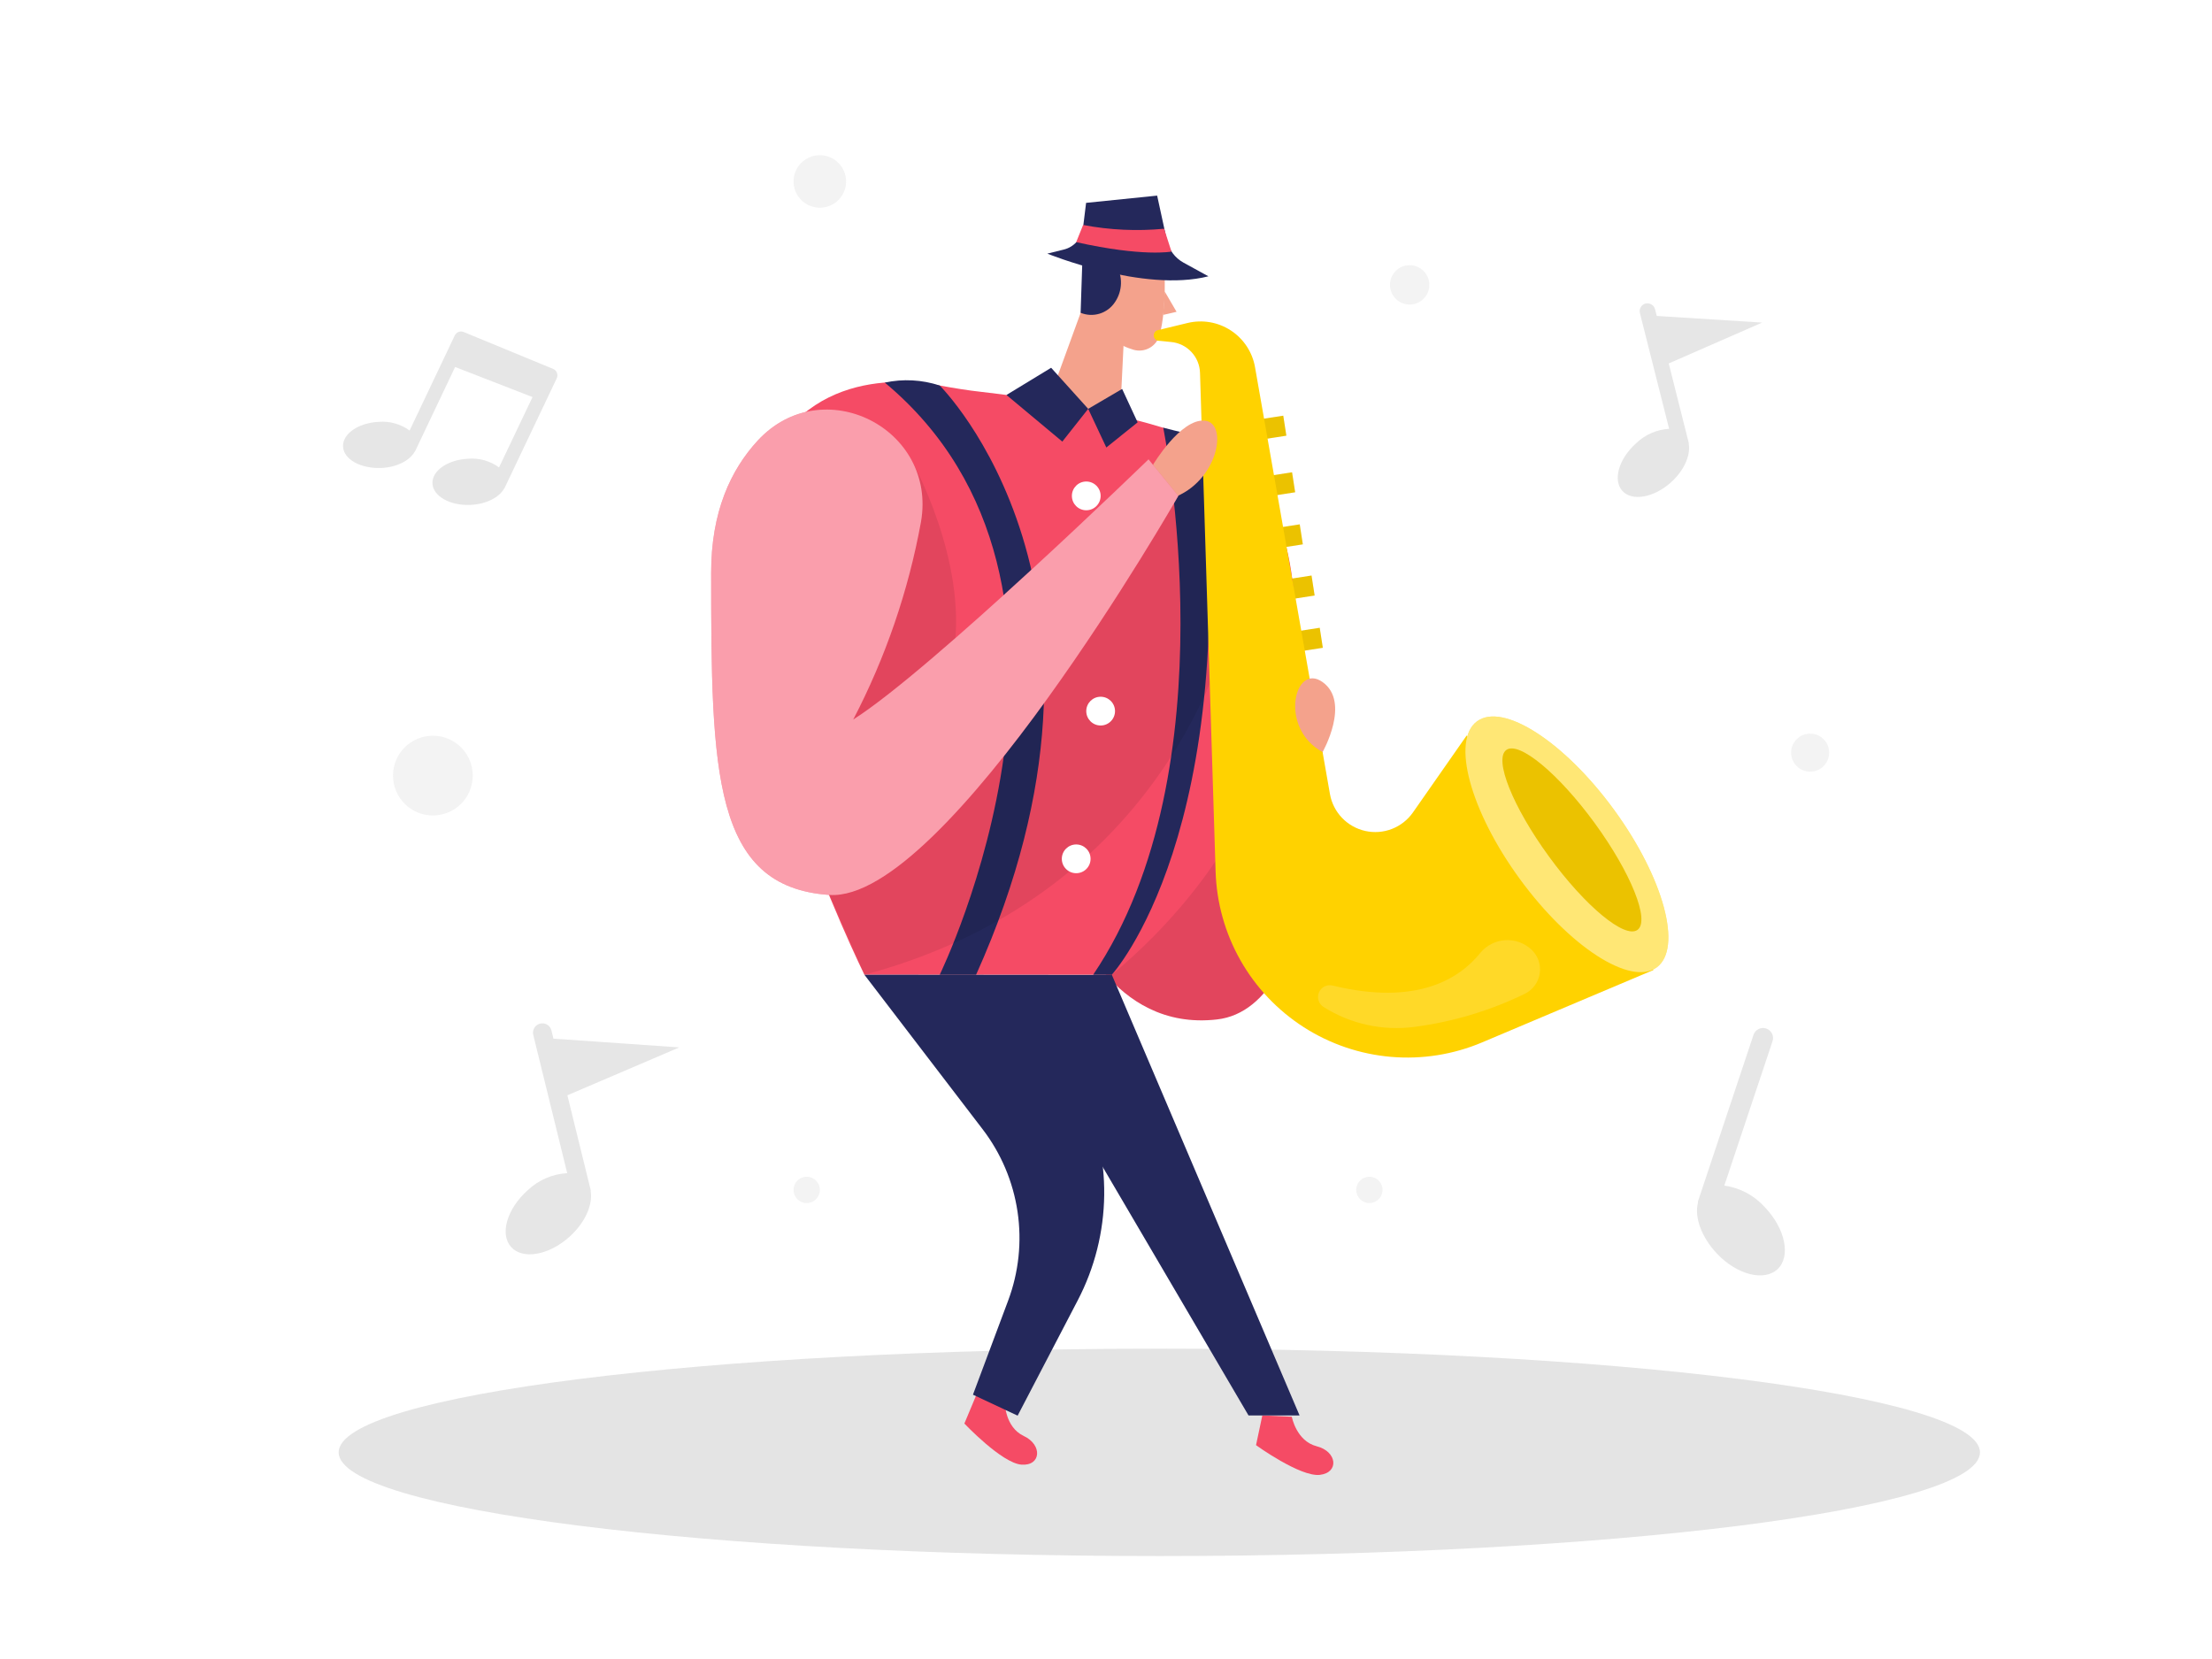 <svg width="316" height="237" viewBox="0 0 316 237" fill="none" xmlns="http://www.w3.org/2000/svg">
<g id="music_two_color 1" filter="url(#filter0_d)">
<path id="Vector" opacity="0.45" d="M165.616 218.293C230.363 218.293 282.852 211.661 282.852 203.48C282.852 195.3 230.363 188.668 165.616 188.668C100.868 188.668 48.38 195.3 48.38 203.48C48.38 211.661 100.868 218.293 165.616 218.293Z" fill="#C4C4C4"/>
<g id="left">
<path id="Vector_2" d="M153.126 127.04C153.126 127.04 158.656 143.401 173.879 141.631C189.102 139.862 188.944 103.435 188.944 103.435L153.126 127.04Z" fill="#F54B65"/>
<path id="Vector_3" opacity="0.08" d="M153.126 127.04C153.126 127.04 158.656 143.401 173.879 141.631C189.102 139.862 188.944 103.435 188.944 103.435L153.126 127.04Z" fill="black"/>
<path id="Vector_4" d="M183.324 55.382L178.062 56.199L178.506 59.056L183.767 58.24L183.324 55.382Z" fill="#FFD200"/>
<path id="Vector_5" opacity="0.08" d="M183.324 55.382L178.062 56.199L178.506 59.056L183.767 58.24L183.324 55.382Z" fill="black"/>
<path id="Vector_6" d="M184.581 63.468L179.319 64.284L179.763 67.142L185.024 66.325L184.581 63.468Z" fill="#FFD200"/>
<path id="Vector_7" opacity="0.08" d="M184.581 63.468L179.319 64.284L179.763 67.142L185.024 66.325L184.581 63.468Z" fill="black"/>
<path id="Vector_8" d="M185.676 70.906L180.415 71.723L180.858 74.58L186.12 73.764L185.676 70.906Z" fill="#FFD200"/>
<path id="Vector_9" opacity="0.08" d="M185.676 70.906L180.415 71.723L180.858 74.58L186.12 73.764L185.676 70.906Z" fill="black"/>
<path id="Vector_10" d="M187.363 78.217L182.101 79.033L182.544 81.891L187.806 81.074L187.363 78.217Z" fill="#FFD200"/>
<path id="Vector_11" opacity="0.08" d="M187.363 78.217L182.101 79.033L182.544 81.891L187.806 81.074L187.363 78.217Z" fill="black"/>
<path id="Vector_12" d="M188.533 85.683L183.271 86.5L183.715 89.357L188.976 88.541L188.533 85.683Z" fill="#FFD200"/>
<path id="Vector_13" opacity="0.08" d="M188.533 85.683L183.271 86.5L183.715 89.357L188.976 88.541L188.533 85.683Z" fill="black"/>
<path id="Vector_14" d="M166.327 34.057C166.327 34.057 166.722 39.982 165.647 43.892C165.541 44.272 165.362 44.627 165.119 44.937C164.875 45.247 164.573 45.506 164.23 45.699C163.886 45.892 163.508 46.015 163.117 46.062C162.726 46.108 162.329 46.077 161.95 45.97C159.991 45.401 157.502 44.058 156.902 40.914L155.235 35.692C155.006 34.607 155.121 33.477 155.564 32.461C156.008 31.444 156.757 30.591 157.708 30.02C161.097 27.705 166.263 30.431 166.327 34.057Z" fill="#F4A28C"/>
<path id="Vector_15" d="M156.278 35.471L149.618 53.752L159.951 56.706L160.639 42.581L156.278 35.471Z" fill="#F4A28C"/>
<path id="Vector_16" d="M154.627 33.062L154.374 40.685C155.239 41.039 156.2 41.083 157.093 40.807C157.986 40.532 158.756 39.956 159.272 39.176C159.818 38.38 160.12 37.441 160.139 36.475C160.159 35.509 159.896 34.559 159.382 33.741C161.903 34.262 165.355 33.141 166.398 33.109C167.014 33.109 166.271 33.567 166.398 30.881C166.084 30.027 165.583 29.253 164.933 28.616C164.282 27.98 163.498 27.496 162.637 27.2C159.627 26.117 154.366 26.86 154.627 33.062Z" fill="#24285B"/>
<path id="Vector_17" d="M166.382 37.628L168.08 40.543L166.169 40.985L166.382 37.628Z" fill="#F4A28C"/>
<path id="Vector_18" d="M143.543 196.331C143.543 196.331 143.543 199.87 146.253 201.142C148.962 202.414 148.725 205.447 145.921 205.234C143.116 205.021 137.768 199.364 137.768 199.364L139.443 195.359L143.543 196.331Z" fill="#F54B65"/>
<path id="Vector_19" d="M184.544 198.393C184.544 198.393 185.184 201.869 188.107 202.611C191.03 203.354 191.338 206.38 188.541 206.696C185.745 207.012 179.433 202.453 179.433 202.453L180.333 198.203L184.544 198.393Z" fill="#F54B65"/>
<path id="Vector_20" d="M149.618 32.232C149.618 32.232 163.34 37.833 172.631 35.471L169.06 33.512C168.459 33.179 167.937 32.721 167.528 32.169C167.119 31.617 166.833 30.984 166.69 30.312L165.307 23.945L155.156 24.98L154.714 28.574C154.621 29.301 154.312 29.983 153.825 30.532C153.339 31.08 152.699 31.469 151.988 31.647L149.618 32.232Z" fill="#24285B"/>
<path id="Vector_21" d="M134.245 51.074C136.236 51.437 138.242 51.769 140.257 51.99C146.821 52.725 161.278 54.779 173.192 59.542C189.158 65.925 192.807 106.942 158.83 135.248H123.485C123.485 135.248 101.594 90.85 107.519 67.608C112.267 48.98 128.099 49.952 134.245 51.074Z" fill="#F54B65"/>
<path id="Vector_22" d="M123.485 135.248L140.375 157.321C143.009 160.759 144.725 164.811 145.362 169.095C145.999 173.379 145.536 177.755 144.017 181.811L138.993 195.241L145.376 198.235L153.955 181.779C156.385 177.124 157.683 171.962 157.744 166.712C157.804 161.461 156.625 156.271 154.303 151.562L148.962 140.731L158.83 135.28L123.485 135.248Z" fill="#24285B"/>
<path id="Vector_23" d="M166.176 57.101C166.176 57.101 176.083 105.757 156.167 135.248H158.829C158.829 135.248 177.75 114.708 171.525 58.326C171.525 58.326 168.27 57.67 166.176 57.101Z" fill="#24285B"/>
<path id="Vector_24" d="M134.245 51.074C134.245 51.074 164.02 80.54 139.443 135.248H134.245C134.245 135.248 161.326 79.79 126.4 50.655C129.006 50.096 131.713 50.24 134.245 51.074Z" fill="#24285B"/>
<path id="Vector_25" opacity="0.08" d="M130.137 61.62C130.137 61.62 138.305 75.99 136.251 89.215C134.197 102.439 170.917 62.758 170.917 62.758L176.17 83.621C176.17 83.621 168.649 123.161 123.501 135.248L118.5 123.848C118.5 123.848 112.614 80.074 130.137 61.62Z" fill="black"/>
<path id="Vector_26" d="M165.284 43.197L169.66 42.139C170.71 41.886 171.8 41.851 172.863 42.036C173.927 42.221 174.941 42.623 175.843 43.215C176.745 43.807 177.517 44.578 178.11 45.48C178.703 46.382 179.105 47.395 179.29 48.459L189.995 109.447C190.223 110.725 190.824 111.906 191.723 112.843C192.622 113.78 193.778 114.429 195.045 114.71C196.313 114.991 197.635 114.889 198.845 114.42C200.055 113.95 201.099 113.132 201.845 112.069L209.524 101.073L236.21 134.569L211.72 144.918C207.618 146.651 203.156 147.359 198.719 146.981C194.282 146.602 190.004 145.147 186.255 142.743C182.507 140.339 179.401 137.058 177.206 133.183C175.011 129.309 173.793 124.958 173.658 120.507L171.43 49.272C171.4 48.157 170.962 47.092 170.199 46.278C169.436 45.464 168.401 44.958 167.29 44.856L165.355 44.667C165.204 44.616 165.073 44.521 164.977 44.394C164.881 44.267 164.826 44.115 164.818 43.956C164.81 43.797 164.851 43.64 164.934 43.505C165.017 43.369 165.139 43.262 165.284 43.197Z" fill="#FFD200"/>
<path id="Vector_27" d="M158.83 135.248L185.65 198.203H178.358L144.617 140.699L158.83 135.248Z" fill="#24285B"/>
<path id="Vector_28" d="M143.78 52.424L150.163 48.538L155.456 54.407L151.759 59.084L143.78 52.424Z" fill="#24285B"/>
<path id="Vector_29" d="M155.456 54.407L160.307 51.563L162.519 56.335L158.047 59.929L155.456 54.407Z" fill="#24285B"/>
<path id="Vector_30" d="M155.18 68.896C156.314 68.896 157.234 67.976 157.234 66.842C157.234 65.707 156.314 64.788 155.18 64.788C154.045 64.788 153.126 65.707 153.126 66.842C153.126 67.976 154.045 68.896 155.18 68.896Z" fill="white"/>
<path id="Vector_31" d="M157.234 99.643C158.368 99.643 159.288 98.723 159.288 97.589C159.288 96.454 158.368 95.535 157.234 95.535C156.099 95.535 155.18 96.454 155.18 97.589C155.18 98.723 156.099 99.643 157.234 99.643Z" fill="white"/>
<path id="Vector_32" d="M153.742 120.744C154.876 120.744 155.796 119.824 155.796 118.69C155.796 117.555 154.876 116.636 153.742 116.636C152.608 116.636 151.688 117.555 151.688 118.69C151.688 119.824 152.608 120.744 153.742 120.744Z" fill="white"/>
<path id="Vector_33" d="M153.126 85.675C154.26 85.675 155.18 84.756 155.18 83.621C155.18 82.487 154.26 81.567 153.126 81.567C151.991 81.567 151.072 82.487 151.072 83.621C151.072 84.756 151.991 85.675 153.126 85.675Z" fill="white"/>
<path id="Vector_34" d="M164.707 62.41C164.707 62.41 168.657 55.782 172.101 56.09C175.546 56.398 174.021 64.859 167.472 67.15L164.707 62.41Z" fill="#F4A28C"/>
<path id="Vector_35" d="M131.559 70.602C133.929 57.172 117.473 48.941 108.246 58.942C104.367 63.145 101.594 69.157 101.594 77.783C101.594 106.287 101.823 122.703 118.468 123.848C135.114 124.994 168.333 66.842 168.333 66.842L164.075 61.62C164.075 61.62 133.06 91.719 121.889 98.79C126.505 89.931 129.764 80.429 131.559 70.602Z" fill="#F54B65"/>
<path id="Vector_36" opacity="0.46" d="M131.559 70.602C133.929 57.172 117.473 48.941 108.246 58.942C104.367 63.145 101.594 69.157 101.594 77.783C101.594 106.287 101.823 122.703 118.468 123.848C135.114 124.994 168.333 66.842 168.333 66.842L164.075 61.62C164.075 61.62 133.06 91.719 121.889 98.79C126.505 89.931 129.764 80.429 131.559 70.602Z" fill="white"/>
<path id="Vector_37" d="M236.669 134.201C240.395 131.483 237.672 121.408 230.588 111.697C223.504 101.986 214.741 96.317 211.016 99.035C207.29 101.753 210.012 111.828 217.096 121.539C224.18 131.25 232.943 136.919 236.669 134.201Z" fill="#FFD200"/>
<path id="Vector_38" opacity="0.46" d="M236.669 134.201C240.395 131.483 237.672 121.408 230.588 111.697C223.504 101.986 214.741 96.317 211.016 99.035C207.29 101.753 210.012 111.828 217.096 121.539C224.18 131.25 232.943 136.919 236.669 134.201Z" fill="white"/>
<path id="Vector_39" d="M233.93 128.836C235.734 127.52 233.001 120.7 227.825 113.605C222.649 106.509 216.99 101.824 215.186 103.141C213.381 104.458 216.114 111.277 221.29 118.372C226.466 125.468 232.125 130.153 233.93 128.836Z" fill="#FFD200"/>
<path id="Vector_40" opacity="0.08" d="M233.93 128.836C235.734 127.52 233.001 120.7 227.825 113.605C222.649 106.509 216.99 101.824 215.186 103.141C213.381 104.458 216.114 111.277 221.29 118.372C226.466 125.468 232.125 130.153 233.93 128.836Z" fill="black"/>
<path id="Vector_41" d="M154.729 28.14C158.543 28.864 162.439 29.045 166.303 28.677L167.354 31.94C167.354 31.94 163.325 32.73 153.742 30.589L154.729 28.14Z" fill="#F54B65"/>
<path id="Vector_42" d="M188.944 103.435C188.944 103.435 192.981 96.325 188.944 93.441C184.907 90.558 182.648 100.046 188.944 103.435Z" fill="#F4A28C"/>
<path id="Vector_43" opacity="0.16" d="M190.39 136.796C190 136.697 189.587 136.74 189.226 136.919C188.865 137.098 188.58 137.401 188.423 137.772C188.267 138.143 188.248 138.558 188.371 138.941C188.494 139.325 188.751 139.651 189.094 139.862C192.951 142.293 197.538 143.297 202.058 142.698C207.547 141.984 212.883 140.383 217.858 137.958C218.42 137.677 218.906 137.265 219.273 136.756C219.64 136.246 219.878 135.656 219.967 135.034C220.055 134.412 219.992 133.779 219.781 133.187C219.571 132.595 219.22 132.064 218.759 131.638C218.259 131.175 217.67 130.819 217.028 130.591C216.386 130.363 215.705 130.268 215.025 130.311C214.345 130.355 213.681 130.536 213.074 130.845C212.466 131.153 211.928 131.581 211.491 132.104C208.56 135.769 202.477 139.735 190.39 136.796Z" fill="white"/>
</g>
<g id="rotate">
<path id="Vector_44" d="M250.501 143.835C250.622 143.475 250.88 143.177 251.22 143.008C251.56 142.838 251.954 142.81 252.314 142.931C252.675 143.051 252.972 143.31 253.142 143.65C253.312 143.99 253.339 144.383 253.219 144.744L246.33 165.371C248.573 165.683 250.631 166.784 252.136 168.475C255.044 171.525 255.857 175.475 253.953 177.292C252.049 179.109 248.139 178.121 245.263 175.072C243.043 172.702 242.056 169.897 242.554 167.875C242.55 167.804 242.55 167.733 242.554 167.662L250.501 143.835Z" fill="#E6E6E6"/>
<path id="Vector_45" d="M251.733 42.083L236.676 41.135L236.431 40.156C236.352 39.872 236.164 39.63 235.909 39.482C235.653 39.335 235.35 39.293 235.064 39.366C234.781 39.444 234.539 39.63 234.392 39.884C234.244 40.138 234.202 40.44 234.274 40.724L238.446 57.259C236.666 57.361 234.983 58.102 233.706 59.345C231.249 61.557 230.38 64.59 231.762 66.123C233.145 67.656 236.257 67.111 238.714 64.906C240.587 63.216 241.527 61.051 241.25 59.432C241.258 59.377 241.258 59.321 241.25 59.266L238.39 47.921L251.733 42.083Z" fill="#E6E6E6"/>
<path id="Vector_46" d="M97.044 145.629L79.063 144.38L78.779 143.211C78.737 143.041 78.663 142.88 78.559 142.738C78.455 142.596 78.325 142.476 78.175 142.385C78.025 142.293 77.858 142.233 77.685 142.206C77.511 142.179 77.334 142.186 77.163 142.228C76.993 142.269 76.832 142.344 76.69 142.447C76.548 142.551 76.428 142.682 76.337 142.832C76.246 142.982 76.185 143.148 76.158 143.322C76.131 143.495 76.138 143.673 76.18 143.843L81.03 163.593C78.912 163.712 76.906 164.583 75.374 166.05C72.427 168.673 71.369 172.291 73.004 174.132C74.639 175.972 78.36 175.348 81.307 172.726C83.558 170.727 84.696 168.144 84.388 166.216C84.392 166.15 84.392 166.084 84.388 166.018L81.054 152.47L97.044 145.629Z" fill="#E6E6E6"/>
<path id="Vector_47" d="M79.063 48.719L66.289 43.45C66.052 43.339 65.781 43.325 65.534 43.412C65.287 43.499 65.084 43.681 64.97 43.916L58.515 57.504C57.248 56.581 55.693 56.141 54.131 56.264C51.224 56.39 48.925 57.962 49.004 59.787C49.083 61.612 51.5 62.947 54.415 62.86C56.635 62.766 58.492 61.825 59.218 60.569C59.218 60.569 59.282 60.498 59.305 60.451L65.017 48.427L76.077 52.725L71.29 62.773C70.025 61.852 68.473 61.412 66.913 61.533C63.998 61.66 61.699 63.232 61.778 65.056C61.857 66.881 64.282 68.256 67.189 68.13C69.409 68.035 71.266 67.095 71.993 65.839C71.993 65.839 72.056 65.767 72.08 65.72L79.537 50.039C79.648 49.801 79.661 49.529 79.572 49.281C79.483 49.034 79.3 48.832 79.063 48.719Z" fill="#E6E6E6"/>
</g>
<path id="Vector_48" opacity="0.49" d="M117.117 25.675C119.19 25.675 120.87 23.995 120.87 21.922C120.87 19.85 119.19 18.17 117.117 18.17C115.045 18.17 113.365 19.85 113.365 21.922C113.365 23.995 115.045 25.675 117.117 25.675Z" fill="#E6E6E6"/>
<path id="Vector_49" opacity="0.49" d="M258.591 106.239C260.092 106.239 261.308 105.022 261.308 103.522C261.308 102.021 260.092 100.804 258.591 100.804C257.09 100.804 255.873 102.021 255.873 103.522C255.873 105.022 257.09 106.239 258.591 106.239Z" fill="#E6E6E6"/>
<path id="Vector_50" opacity="0.49" d="M195.628 167.867C196.666 167.867 197.508 167.025 197.508 165.987C197.508 164.948 196.666 164.107 195.628 164.107C194.589 164.107 193.747 164.948 193.747 165.987C193.747 167.025 194.589 167.867 195.628 167.867Z" fill="#E6E6E6"/>
<path id="Vector_51" opacity="0.49" d="M115.245 167.867C116.284 167.867 117.125 167.025 117.125 165.987C117.125 164.948 116.284 164.107 115.245 164.107C114.207 164.107 113.365 164.948 113.365 165.987C113.365 167.025 114.207 167.867 115.245 167.867Z" fill="#E6E6E6"/>
<path id="Vector_52" opacity="0.49" d="M201.379 39.508C202.932 39.508 204.191 38.249 204.191 36.696C204.191 35.142 202.932 33.883 201.379 33.883C199.826 33.883 198.567 35.142 198.567 36.696C198.567 38.249 199.826 39.508 201.379 39.508Z" fill="#E6E6E6"/>
<path id="Vector_53" opacity="0.49" d="M61.841 112.496C64.987 112.496 67.537 109.946 67.537 106.8C67.537 103.654 64.987 101.104 61.841 101.104C58.695 101.104 56.145 103.654 56.145 106.8C56.145 109.946 58.695 112.496 61.841 112.496Z" fill="#E6E6E6"/>
</g>
<defs>
<filter id="filter0_d" x="-4" y="0" width="324" height="245" filterUnits="userSpaceOnUse" color-interpolation-filters="sRGB">
<feFlood flood-opacity="0" result="BackgroundImageFix"/>
<feColorMatrix in="SourceAlpha" type="matrix" values="0 0 0 0 0 0 0 0 0 0 0 0 0 0 0 0 0 0 127 0"/>
<feOffset dy="4"/>
<feGaussianBlur stdDeviation="2"/>
<feColorMatrix type="matrix" values="0 0 0 0 0 0 0 0 0 0 0 0 0 0 0 0 0 0 0.25 0"/>
<feBlend mode="normal" in2="BackgroundImageFix" result="effect1_dropShadow"/>
<feBlend mode="normal" in="SourceGraphic" in2="effect1_dropShadow" result="shape"/>
</filter>
</defs>
</svg>
